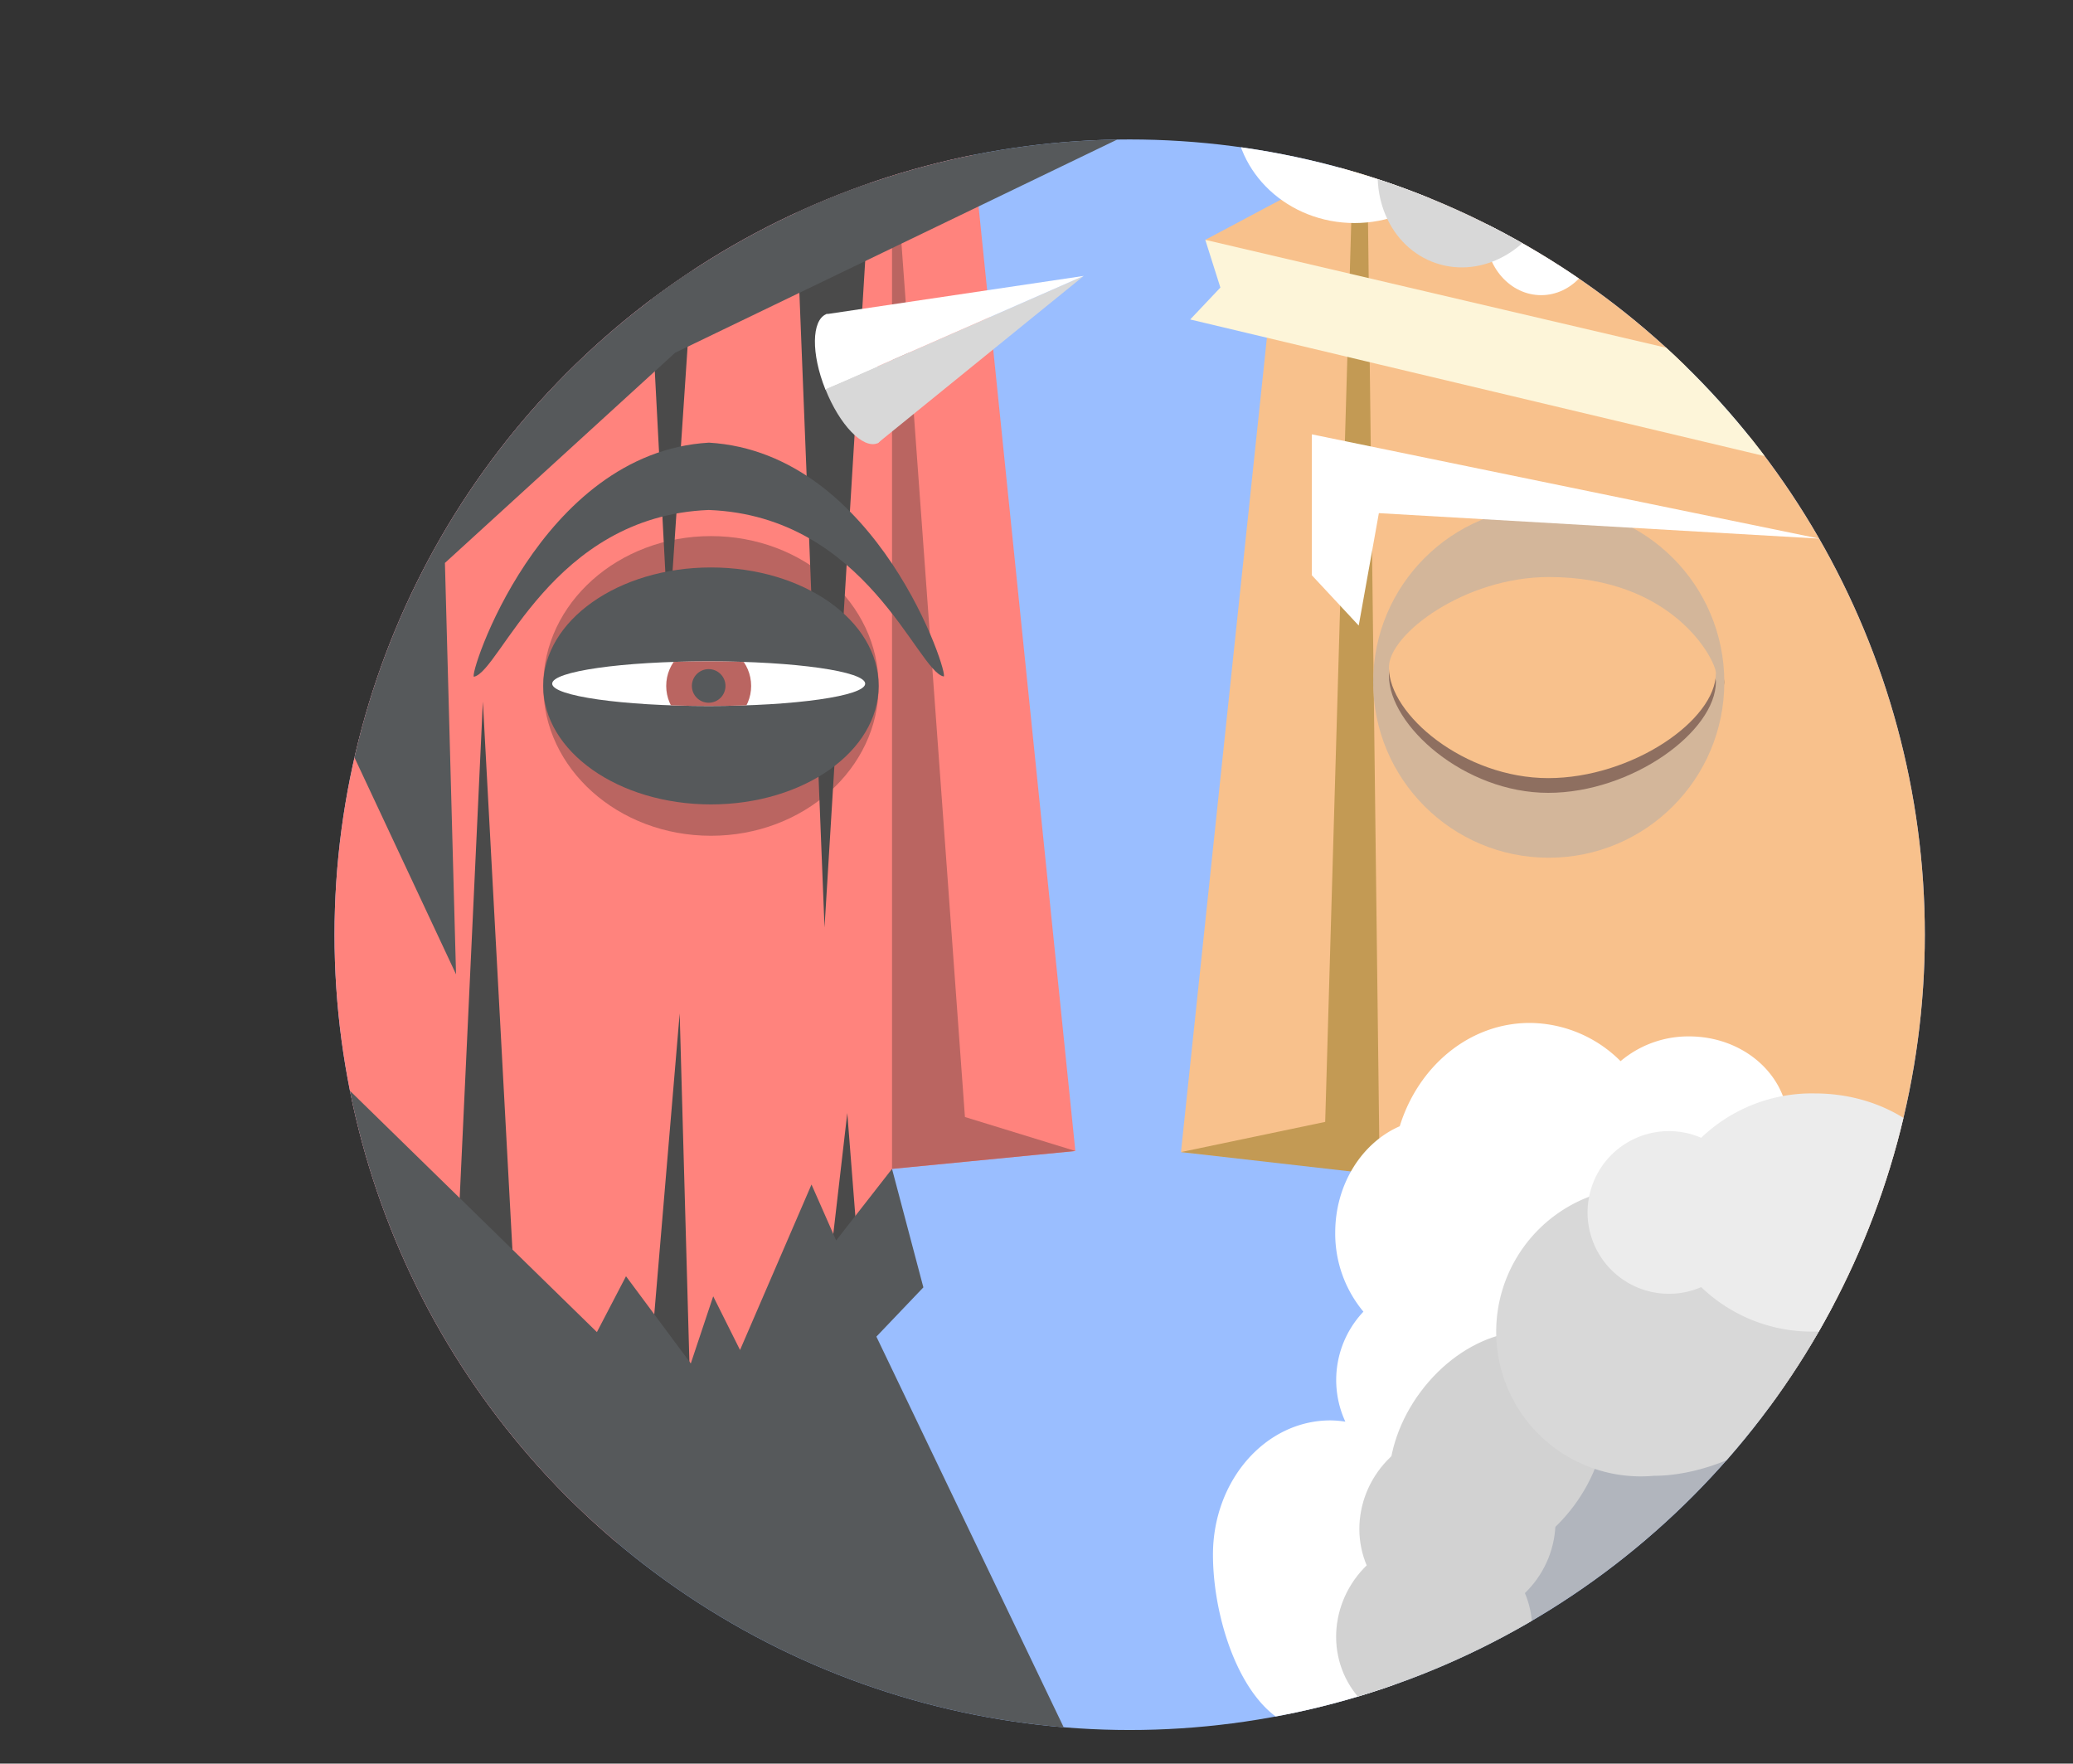 <svg xmlns="http://www.w3.org/2000/svg" xmlns:xlink="http://www.w3.org/1999/xlink" viewBox="0 0 229.42 195.15"><rect x="0" y="0" width="229.42" height="195.15" fill="#333333" stroke="none"/><title>Godville</title><defs><clipPath id="a" transform="translate(29.02 7.43)"><circle cx="96" cy="96" r="88" fill="none"/></clipPath><clipPath id="b" transform="translate(29.02 7.43)"><ellipse cx="49.41" cy="68.22" rx="17.32" ry="2.47" fill="none"/></clipPath></defs><g clip-path="url(#a)"><circle cx="125.02" cy="103.43" r="88" fill="#9abeff"/><polygon points="98.72 129.34 119.01 127.36 106.89 9.09 22.52 28.64 0 151.86 51.46 188.72 95.01 141.96 98.72 129.34" fill="#ff837d"/><polygon points="119.01 127.36 106.79 123.6 98.72 12.56 98.72 129.34 107.15 128.52 107.15 128.52 119.01 127.36" fill="#ba6561"/><ellipse cx="78.68" cy="75.9" rx="18.56" ry="16.58" fill="#ba6561"/><polygon points="50.47 141.22 53.44 77.63 57.16 146.66 50.47 141.22" fill="#4a4a4a" fill-rule="evenodd"/><polygon points="71.26 159.03 75.22 112.14 76.7 165.22 71.26 159.03" fill="#4a4a4a" fill-rule="evenodd"/><polygon points="91.05 146.66 93.77 123.16 95.26 142.21 91.05 146.66" fill="#4a4a4a" fill-rule="evenodd"/><polygon points="71.26 18 73.98 69.96 77.94 10.82 71.26 18" fill="#4a4a4a" fill-rule="evenodd"/><polygon points="91.25 102.63 87.48 7.43 97.06 7.43 91.25 102.63" fill="#4a4a4a" fill-rule="evenodd"/><polygon points="117.72 191.13 96.99 147.9 102.19 142.45 98.72 129.34 92.54 137.26 89.81 131.07 81.9 149.38 78.93 143.44 76.45 150.87 69.28 141.22 66.06 147.4 33.9 115.98 37.02 169.67 118.76 195.16 117.72 191.13" fill="#56595b"/><ellipse cx="78.68" cy="75.9" rx="18.56" ry="13.11" fill="#56595b"/><polygon points="35.63 76.14 50.47 107.81 49.24 62.29 74.72 39.03 130.14 12.31 35.63 18.99 35.63 76.14" fill="#56595b"/><path d="M49.44,41.55h0c-18.77,1.1-26.71,26.05-26,25.9C26.37,66.85,32,49.69,49.41,49h0c17.48.66,23.07,17.84,26,18.42C76.12,67.59,68.19,42.67,49.44,41.55Z" transform="translate(29.02 7.43)" fill="#56595b"/><g clip-path="url(#b)"><ellipse cx="78.43" cy="75.65" rx="17.32" ry="2.47" fill="#fff"/><circle cx="78.43" cy="75.9" r="4.7" fill="#ba6561"/><circle cx="78.43" cy="75.9" r="1.86" fill="#56595b"/></g><path d="M62.32,35.65c-1.58-3.95-1.52-7.61.08-8.31.5-.23,4.21,2,5.79,6" transform="translate(29.02 7.43)" fill="#fff" fill-rule="evenodd"/><path d="M68.19,33.3c1.57,3.94.66,8-.08,8.31-1.61.68-4.21-2-5.79-6" transform="translate(29.02 7.43)" fill="#d8d8d8" fill-rule="evenodd"/><polygon points="119.94 30.53 97.13 49.04 91.34 43.08 119.94 30.53" fill="#d8d8d8" fill-rule="evenodd"/><polygon points="91.42 34.77 119.94 30.53 91.34 43.08 91.42 34.77" fill="#fff" fill-rule="evenodd"/><polygon points="130.7 127.48 140.47 34.9 201.77 50.29 229.42 128.6 211.24 166.82 161.5 130.82 130.7 127.48" fill="#f8c18c" fill-rule="evenodd"/><polygon points="157.86 16.39 190.64 39.16 189.65 41.26 135.59 28.82 133.39 26.54 154.27 15.43 157.86 16.39" fill="#f8c18c" fill-rule="evenodd"/><polygon points="130.7 127.48 152.69 129.99 151.3 16.52 149.81 15.43 146.66 124.14 130.7 127.48" fill="#c39a54" fill-rule="evenodd"/><polygon points="131.72 35.35 135.06 31.82 133.39 26.54 190.9 40 196.02 41.2 208.58 53.63 131.72 35.35" fill="#fdf5d9" fill-rule="evenodd"/><path d="M161.8,68.05s-.92,15.2-19.42,15.2c-17.69,0-19.43-15.2-19.43-15.2s1.74-15.2,19.43-15.2C160.88,52.85,161.8,68.05,161.8,68.05Z" transform="translate(29.02 7.43)" fill="#8e6f60" fill-rule="evenodd"/><circle cx="171.4" cy="75.48" r="19.43" fill="#d3b69a"/><path d="M160.88,68c0,5.52-9.31,12.3-18.56,12.3s-17.63-7.44-17.63-13c0-3.93,8.43-10.61,17.69-10.61C156.24,56.77,160.88,66.59,160.88,68Z" transform="translate(29.02 7.43)" fill="#8e6f60" fill-rule="evenodd"/><path d="M160.88,67.05c0,5.22-9.31,11.62-18.56,11.62s-17.63-7-17.63-12.25c0-3.71,8.43-10,17.69-10C156.24,56.4,160.88,65.68,160.88,67.05Z" transform="translate(29.02 7.43)" fill="#f8c18c" fill-rule="evenodd"/><polygon points="145.18 63.65 145.18 48.06 201.34 59.6 152.6 56.78 150.37 69.22 145.18 63.65" fill="#fff" fill-rule="evenodd"/><ellipse cx="149.91" cy="12.34" rx="13.27" ry="12.34" fill="#fff"/><ellipse cx="170.56" cy="25.79" rx="6.14" ry="6.87" fill="#fff"/><ellipse cx="133.44" cy="11.23" rx="11.04" ry="9.86" transform="translate(109.25 141.55) rotate(-71.4)" fill="#d8d8d8"/><path d="M171.08,138.89a14.81,14.81,0,0,0-11.69,5.54,14.81,14.81,0,0,0-11.69-5.54c-8,0-14.47,6-14.47,13.45a11.11,11.11,0,0,0,.12,1.64,14,14,0,0,0-6.23,6.23,15.11,15.11,0,0,0-2.8-.26c-8,0-14.47,6-14.47,13.45s6.48,13.46,14.47,13.46A14.54,14.54,0,0,0,137.47,179a15.3,15.3,0,0,0,2.81.26c8,0,14.47-6,14.47-13.46a12.79,12.79,0,0,0-.12-1.64,14.28,14.28,0,0,0,4.76-3.9,14.81,14.81,0,0,0,11.69,5.54c8,0,14.48-6,14.48-13.45S179.08,138.89,171.08,138.89Z" transform="translate(29.02 7.43)" fill="#b1b5bd" fill-rule="evenodd"/><path d="M157.91,107.25a11.61,11.61,0,0,0-7.58,2.74,14.33,14.33,0,0,0-10.05-4.23c-6.68,0-12.34,4.79-14.39,11.43-4.17,1.82-7.14,6.4-7.14,11.77a13.49,13.49,0,0,0,3.12,8.75,11,11,0,0,0-2,12.17,11.24,11.24,0,0,0-1.65-.14c-7.18,0-13,6.65-13,14.85S109.29,184,116.46,184s14.73-11.21,14.73-19.41a16.24,16.24,0,0,0-2.23-8.31c.31,0,.62.05.93.05a11,11,0,0,0,9.37-16.85c.34,0,.68.06,1,.06,7.18,0,13.19-5.54,14.79-13a11.94,11.94,0,0,0,2.84.35c6,0,11-4.41,11-9.84S164,107.25,157.91,107.25Z" transform="translate(29.02 7.43)" fill="#fff" fill-rule="evenodd"/><ellipse cx="136.68" cy="152.89" rx="14.17" ry="10.57" transform="translate(-38.58 178.43) rotate(-53.27)" fill="#d2d2d2"/><ellipse cx="129.7" cy="173.28" rx="10.99" ry="10.57" transform="translate(-47.25 114.2) rotate(-35.29)" fill="#d2d2d2"/><ellipse cx="132.27" cy="161.36" rx="10.99" ry="10.57" transform="translate(-39.89 113.49) rotate(-35.29)" fill="#d2d2d2"/><path d="M174.36,139.74c0,8.82-11.54,16.13-20.35,16.13A16,16,0,1,1,154,124C162.82,124,174.36,130.93,174.36,139.74Z" transform="translate(29.02 7.43)" fill="#d8d8d8" fill-rule="evenodd"/><path d="M171.82,113.56a17.7,17.7,0,0,0-12.57,4.91,9,9,0,1,0-3.57,17.26,8.84,8.84,0,0,0,3.57-.74,17.66,17.66,0,0,0,12.57,4.92c8.92,0,16.15-5.9,16.15-13.18S180.74,113.56,171.82,113.56Z" transform="translate(29.02 7.43)" fill="#ececec" fill-rule="evenodd"/></g></svg>
